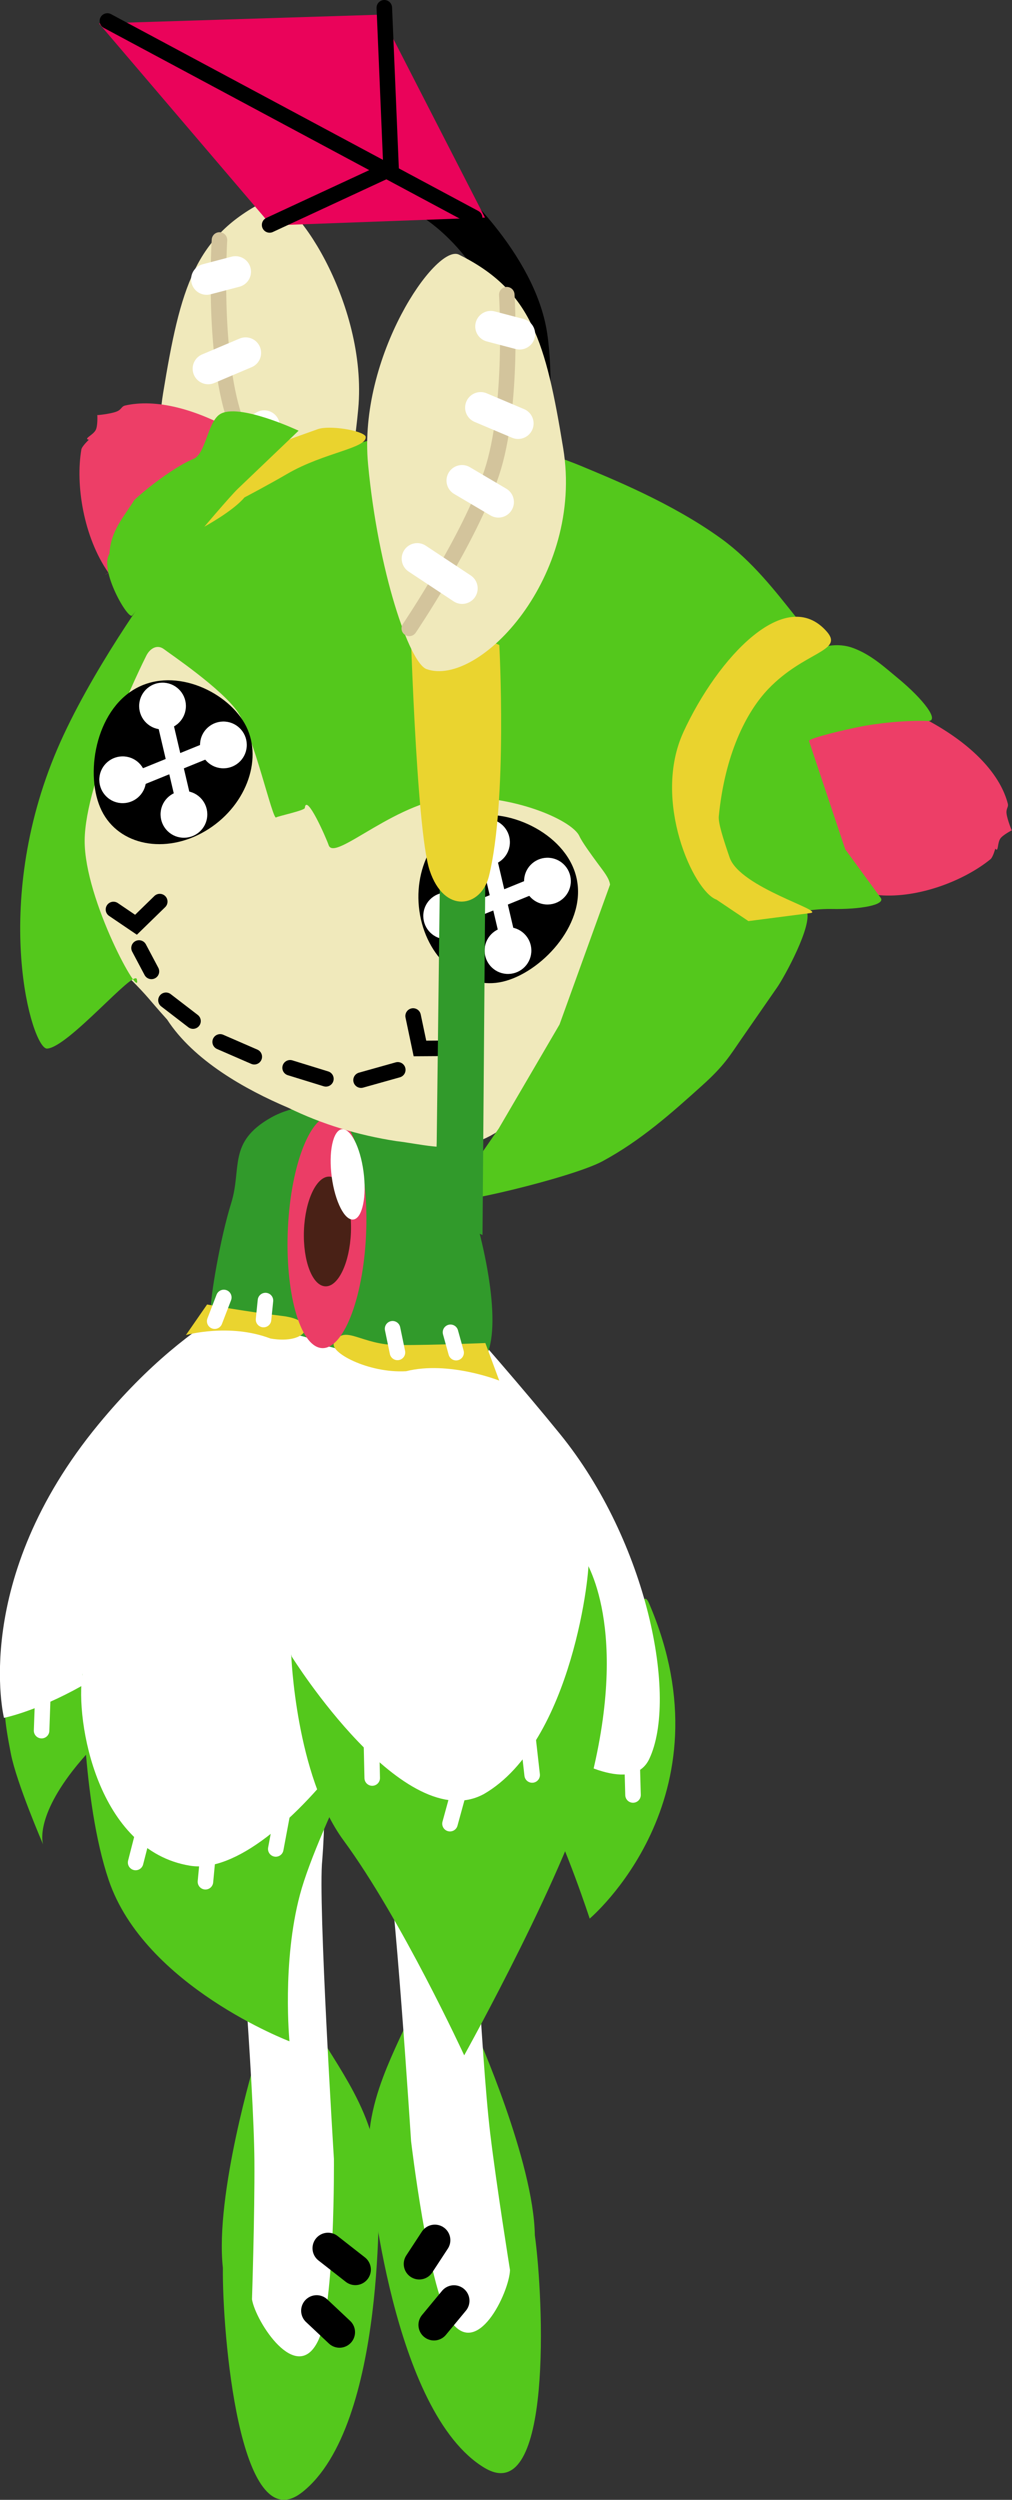 <svg version="1.1" xmlns="http://www.w3.org/2000/svg" xmlns:xlink="http://www.w3.org/1999/xlink" width="16.305" height="40.251" viewBox="0,0,16.305,40.251"><rect x="0" y="0" width="16.305" height="40.251" fill="#333333" stroke="none"/><g transform="translate(-233.805,-185.797)"><g data-paper-data="{&quot;isPaintingLayer&quot;:true}" fill-rule="nonzero" stroke-linejoin="miter" stroke-miterlimit="10" stroke-dasharray="" stroke-dashoffset="0" style="mix-blend-mode: normal"><g data-paper-data="{&quot;index&quot;:null}"><g data-paper-data="{&quot;index&quot;:null}" stroke="none" stroke-width="0" stroke-linecap="butt"><path d="M238.319,209.535c0,0 -0.8,1.719 -1.698,2.909c-0.495,0.656 -1.279,1.391 -1.645,1.864c-0.619,0.799 -0.476,1.189 -0.476,1.189c0,0 -0.428,-0.99 -0.52,-1.463c-0.092,-0.473 -0.167,-0.929 0.008,-0.968c0.175,-0.039 4.331,-3.53 4.331,-3.53z" fill="#54c81c"/><path d="M237.685,210.556c-1.742,2.494 -3.816,2.901 -3.816,2.901c0,0 -0.547,-2.218 1.526,-4.73c1.62,-1.963 2.912,-2.138 3.189,-2.557c0.806,-1.219 0.749,-0.874 0.749,-0.874c0,0 0.772,1.795 -1.649,5.26z" fill="#ffffff"/></g><path d="M235.331,213.095l0.135,-0.665" fill="none" stroke="#ffffff" stroke-width="0.25" stroke-linecap="round"/><path d="M234.475,213.663l0.021,-0.589" fill="none" stroke="#ffffff" stroke-width="0.25" stroke-linecap="round"/></g><g data-paper-data="{&quot;index&quot;:null}"><g data-paper-data="{&quot;index&quot;:null}" stroke="none" stroke-width="0" stroke-linecap="butt"><path d="M241.618,225.537c-1.501,-0.89 -1.851,-4.759 -1.851,-4.759c-0.077,-0.564 0.031,-1.057 0.21,-1.535c0.156,-0.416 0.366,-0.82 0.553,-1.249c0.402,-0.921 0.953,0.54 0.953,0.54c0,0 0.921,2.062 0.939,3.253c0.141,1.015 0.292,4.399 -0.805,3.749z" data-paper-data="{&quot;index&quot;:null}" fill="#54c81c"/><path d="M241.401,215.481c0,0 0.151,3.41 0.302,4.666c0.102,0.85 0.319,2.202 0.319,2.202c-0.013,0.36 -0.539,1.473 -0.975,0.792c-0.343,-0.535 -0.619,-2.869 -0.619,-2.869c0,0 -0.267,-4.165 -0.418,-4.795c-0.416,-2.002 -0.489,-5.623 -0.489,-5.623l1.467,0.022l0.414,5.606z" data-paper-data="{&quot;index&quot;:null}" fill="#ffffff"/></g><path d="M241.119,222.843l-0.322,0.389" fill="none" stroke="#000000" stroke-width="0.5" stroke-linecap="round"/><path d="M240.56,222.25l0.251,-0.383" fill="none" stroke="#000000" stroke-width="0.5" stroke-linecap="round"/></g><g data-paper-data="{&quot;index&quot;:null}"><g data-paper-data="{&quot;index&quot;:null}" stroke="none" stroke-width="0" stroke-linecap="butt"><path d="M238.666,225.931c-1.006,0.783 -1.282,-2.593 -1.27,-3.618c-0.132,-1.184 0.522,-3.346 0.522,-3.346c0,0 0.363,-1.518 0.878,-0.655c0.239,0.402 0.498,0.776 0.706,1.169c0.238,0.451 0.408,0.927 0.402,1.496c0,0 0.14,3.882 -1.237,4.954z" data-paper-data="{&quot;index&quot;:null}" fill="#54c81c"/><path d="M237.616,215.928l-0.295,-5.613l1.453,-0.206c0,0 0.383,3.602 0.223,5.64c-0.071,0.644 0.188,4.81 0.188,4.81c0,0 0.02,2.35 -0.253,2.924c-0.347,0.73 -1.009,-0.307 -1.067,-0.663c0,0 0.045,-1.369 0.039,-2.225c-0.009,-1.265 -0.288,-4.666 -0.288,-4.666z" data-paper-data="{&quot;index&quot;:null}" fill="#ffffff"/></g><path d="M239.09,221.997l0.44,0.344" fill="none" stroke="#000000" stroke-width="0.5" stroke-linecap="round"/><path d="M238.907,223.003l0.368,0.346" fill="none" stroke="#000000" stroke-width="0.5" stroke-linecap="round"/></g><g data-paper-data="{&quot;index&quot;:null}"><g data-paper-data="{&quot;index&quot;:null}" stroke="none" stroke-width="0" stroke-linecap="butt"><path d="M243.306,216.69c0,0 -0.38,-1.167 -0.746,-1.858c-0.365,-0.692 -2.159,-3.046 -2.159,-3.046c0,0 2.181,2.45 2.925,2.295c0.744,-0.155 0.685,-3.056 0.939,-2.462c1.343,3.136 -0.96,5.071 -0.96,5.071z" fill="#54c81c"/><path d="M239.747,205.357c0,0 1.914,2.093 3.08,3.529c1.414,1.74 1.902,4.252 1.439,5.232c-0.463,0.98 -3.122,-1.126 -3.822,-2.423c-0.758,-1.404 -0.697,-6.339 -0.697,-6.339z" fill="#ffffff"/></g><path d="M243.003,214.511l-0.072,-0.89" fill="none" stroke="#ffffff" stroke-width="0.25" stroke-linecap="round"/><path d="M243.988,214.11l0.016,0.589" fill="none" stroke="#ffffff" stroke-width="0.25" stroke-linecap="round"/></g><g data-paper-data="{&quot;index&quot;:null}"><g data-paper-data="{&quot;index&quot;:null}" stroke="none" stroke-width="0" stroke-linecap="butt"><path d="M238.469,218.665c0,0 -2.332,-0.886 -2.912,-2.594c-0.438,-1.292 -0.424,-3.321 -0.424,-3.321l5.132,-0.057c0,0 -1.336,2.516 -1.627,3.61c-0.292,1.094 -0.169,2.362 -0.169,2.362z" fill="#54c81c"/><path d="M236.869,215.838c-1.492,-0.24 -1.857,-2.33 -1.735,-3.088c0.121,-0.752 -0.135,-1.933 1.744,-4.045c1.281,-1.44 1.057,-2.624 1.057,-2.624l0.855,-0.204c0,0 2.404,2.392 2.231,4.56c-0.162,2.028 -2.717,5.632 -4.152,5.401z" fill="#ffffff"/></g><path d="M238.248,215.568l0.107,-0.571" fill="none" stroke="#ffffff" stroke-width="0.25" stroke-linecap="round"/><path d="M237.165,215.563l-0.05,0.533" fill="none" stroke="#ffffff" stroke-width="0.25" stroke-linecap="round"/><path d="M235.99,215.786l0.181,-0.705" fill="none" stroke="#ffffff" stroke-width="0.25" stroke-linecap="round"/></g><g data-paper-data="{&quot;index&quot;:null}"><g data-paper-data="{&quot;index&quot;:null}" stroke="none" stroke-width="0" stroke-linecap="butt"><path d="M238.497,212.438c0,0 2.044,2.403 2.951,2.037c0.92,-0.372 1.743,-3.626 1.743,-3.626c0,0 0.76,1.011 0.159,3.506c-0.345,1.441 -2.066,4.536 -2.066,4.536c0,0 -1.013,-2.196 -1.944,-3.461c-0.773,-1.051 -0.843,-2.992 -0.843,-2.992z" fill="#54c81c"/><path d="M243.286,210.875c0.04,0.159 -0.254,2.978 -1.682,3.807c-1.281,0.702 -3.098,-2.211 -3.098,-2.211c0,0 -0.416,-1.603 -0.569,-2.896c-0.184,-1.554 0.979,-2.919 1.782,-3.339c0.803,-0.42 0.135,0.427 1.699,1.5c1.179,0.808 1.83,2.986 1.868,3.138z" fill="#ffffff"/></g><path d="M239.802,214.426l-0.012,-0.535" fill="none" stroke="#ffffff" stroke-width="0.25" stroke-linecap="round"/><path d="M241.055,215.161l0.138,-0.503" fill="none" stroke="#ffffff" stroke-width="0.25" stroke-linecap="round"/><path d="M242.379,214.377l-0.087,-0.77" fill="none" stroke="#ffffff" stroke-width="0.25" stroke-linecap="round"/></g><g><path d="M238.47,201.978l-0.821,0.299l0.038,-3.229l0.731,-0.023z" data-paper-data="{&quot;index&quot;:null}" fill="#319a2b" stroke="#ffffff" stroke-width="0" stroke-linecap="butt"/><path d="M238.585,198.93c-0.236,0.715 -0.832,0.597 -0.956,0.093c-0.3,-1.217 -0.167,-3.721 -0.167,-3.721l1.442,-0.626c0,0 -0.097,3.586 -0.318,4.254z" data-paper-data="{&quot;index&quot;:null}" fill="#ead42f" stroke="#ffffff" stroke-width="0" stroke-linecap="butt"/><path d="M238.633,195.69c-0.844,0.298 -2.541,-1.488 -2.201,-3.557c0.28,-1.708 0.509,-2.537 1.679,-3.117c0.37,-0.183 1.627,1.643 1.465,3.372c-0.162,1.729 -0.667,3.204 -0.943,3.301z" data-paper-data="{&quot;index&quot;:null}" fill="#f0e9bb" stroke="#ffffff" stroke-width="0" stroke-linecap="butt"/><path d="M238.912,195.034c0,0 -0.972,-1.437 -1.328,-2.504c-0.356,-1.067 -0.243,-2.869 -0.243,-2.869" data-paper-data="{&quot;index&quot;:null}" fill="none" stroke="#d3c49c" stroke-width="0.25" stroke-linecap="round"/><path d="M238.06,194.39l0.724,-0.479" data-paper-data="{&quot;index&quot;:null}" fill="none" stroke="#ffffff" stroke-width="0.5" stroke-linecap="round"/><path d="M238.062,192.654l-0.586,0.346" data-paper-data="{&quot;index&quot;:null}" fill="none" stroke="#ffffff" stroke-width="0.5" stroke-linecap="round"/><path d="M237.159,191.734l0.603,-0.255" data-paper-data="{&quot;index&quot;:null}" fill="none" stroke="#ffffff" stroke-width="0.5" stroke-linecap="round"/><path d="M237.599,190.172l-0.465,0.122" data-paper-data="{&quot;index&quot;:null}" fill="none" stroke="#ffffff" stroke-width="0.5" stroke-linecap="round"/></g><g data-paper-data="{&quot;index&quot;:null}"><path d="M241.6,207.705c-0.366,0.398 -2.697,-0.283 -2.697,-0.283c-0.247,-0.282 -1.677,-0.075 -1.702,-0.537c-0.01,-0.18 0.15,-1.144 0.328,-1.713c0.178,-0.569 -0.06,-0.983 0.642,-1.38c0.702,-0.397 1.907,-0.148 2.06,-0.148c0.122,0 0.723,0.198 1.079,1.254c0.356,1.056 0.594,2.364 0.29,2.807z" data-paper-data="{&quot;index&quot;:null}" fill="#319a2b" stroke="none" stroke-width="0.172" stroke-linecap="butt"/><path d="M240.227,207.455c0.613,0 1.398,-0.033 1.398,-0.033l0.224,0.605c0,0 -0.814,-0.324 -1.502,-0.151c-0.611,0.034 -1.25,-0.309 -1.158,-0.464c0.178,-0.299 0.425,0.043 1.038,0.043z" data-paper-data="{&quot;index&quot;:null}" fill="#ead42f" stroke="none" stroke-width="0" stroke-linecap="butt"/><path d="M237.141,206.801c0,0 0.605,0.113 1.213,0.185c0.608,0.072 0.411,0.469 -0.192,0.363c-0.663,-0.252 -1.362,-0.055 -1.362,-0.055l0.341,-0.492z" data-paper-data="{&quot;index&quot;:null}" fill="#ead42f" stroke="none" stroke-width="0" stroke-linecap="butt"/><path d="M240.209,207.573l-0.079,-0.381" fill="none" stroke="#ffffff" stroke-width="0.25" stroke-linecap="round"/><path d="M241.154,207.577l-0.091,-0.328" fill="none" stroke="#ffffff" stroke-width="0.25" stroke-linecap="round"/><path d="M238.051,207.044l0.031,-0.306" fill="none" stroke="#ffffff" stroke-width="0.25" stroke-linecap="round"/><path d="M237.411,206.688l-0.147,0.382" fill="none" stroke="#ffffff" stroke-width="0.25" stroke-linecap="round"/></g><g data-paper-data="{&quot;index&quot;:null}" stroke="none" stroke-linecap="butt"><path d="M239.226,203.775c0.17,0.069 0.307,0.339 0.391,0.721c0.084,0.381 0.115,0.873 0.073,1.385c-0.042,0.512 -0.15,0.948 -0.289,1.239c-0.139,0.291 -0.311,0.436 -0.481,0.367c-0.17,-0.069 -0.307,-0.34 -0.391,-0.721c-0.084,-0.381 -0.115,-0.873 -0.073,-1.385c0.042,-0.512 0.15,-0.948 0.289,-1.239c0.139,-0.291 0.311,-0.436 0.481,-0.367z" fill="#eb3d66" stroke-width="0.019"/><path d="M239.114,204.742c0.209,0.008 0.363,0.41 0.345,0.898c-0.019,0.488 -0.203,0.877 -0.412,0.869c-0.209,-0.008 -0.363,-0.41 -0.345,-0.898c0.019,-0.488 0.203,-0.877 0.412,-0.869z" fill="#492116" stroke-width="0"/><path d="M239.334,203.979c0.073,0.007 0.147,0.096 0.208,0.232c0.061,0.137 0.108,0.321 0.128,0.522c0.02,0.201 0.008,0.379 -0.027,0.506c-0.035,0.127 -0.093,0.202 -0.166,0.194c-0.073,-0.007 -0.147,-0.096 -0.207,-0.232c-0.061,-0.137 -0.108,-0.321 -0.128,-0.522c-0.02,-0.201 -0.008,-0.379 0.027,-0.506c0.035,-0.127 0.093,-0.201 0.166,-0.194z" fill="#ffffff" stroke-width="0.019"/></g><g><path d="M240.764,195.173c4.153,1.856 2.882,4.803 2.968,5.054c0.02,0.268 -0.115,0.519 -0.204,0.765c-0.37,0.875 -0.826,1.709 -1.274,2.546c-0.165,0.354 -0.517,0.572 -0.878,0.683c-0.39,0.113 -0.799,-0.005 -1.19,-0.051c-0.603,-0.093 -1.19,-0.269 -1.738,-0.537c-0.691,-0.293 -1.522,-0.759 -1.95,-1.419c-0.33,-0.366 -0.27,-0.329 -0.621,-0.683c-0.643,-0.844 -0.868,-1.947 -0.762,-2.99c0.059,-0.625 0.224,-1.252 0.539,-1.798c0.146,-0.224 1.668,-3.108 5.111,-1.569z" data-paper-data="{&quot;index&quot;:null}" fill="#f0e9bb" stroke="none" stroke-width="0.172" stroke-linecap="butt"/><path d="M237.755,192.839c0.338,0.616 -2.692,2.499 -2.204,2.179c-0.402,-0.578 -0.532,-1.418 -0.435,-1.984c0.009,-0.052 0.121,-0.157 0.121,-0.157c-0.093,-0.015 0.062,-0.069 0.109,-0.154c0.037,-0.066 0.027,-0.245 0.027,-0.245c-0.05,0.011 0.201,-0.012 0.307,-0.053c0.088,-0.033 0.076,-0.084 0.143,-0.099c0.471,-0.106 1.138,0.026 1.933,0.512z" data-paper-data="{&quot;index&quot;:null}" fill="#ed3e67" stroke="none" stroke-width="0.172" stroke-linecap="butt"/><path d="M243.634,200.042c-0.014,-0.105 -0.094,-0.201 -0.205,-0.351c-0.083,-0.113 -0.245,-0.333 -0.288,-0.429c-0.106,-0.242 -0.969,-0.641 -1.94,-0.632c-0.97,0.008 -2.007,1.06 -2.101,0.775c-0.036,-0.108 -0.36,-0.847 -0.384,-0.598c-0.004,0.041 -0.442,0.133 -0.462,0.152c-0.055,0.053 -0.358,-1.308 -0.612,-1.688c-0.254,-0.381 -1.12,-0.962 -1.192,-1.019c-0.109,-0.085 -0.226,-0.018 -0.287,0.101c-0.077,0.15 -0.986,2.012 -0.994,2.975c-0.007,0.963 0.924,2.625 0.841,2.237c-0.037,-0.175 -1.105,1.097 -1.446,1.116c-0.244,0.014 -0.922,-2.287 0.165,-4.825c0.517,-1.206 1.508,-2.599 1.736,-2.878l0.445,-0.546c0.642,-0.595 1.387,-1.05 2.25,-1.344c0.055,-0.019 0.911,-0.423 2.077,-0.325c0.737,0.062 1.827,0.493 1.911,0.529c0.498,0.208 1.475,0.599 2.273,1.175c0.508,0.367 0.886,0.862 1.203,1.259c0.057,0.071 -1.158,0.687 -1.101,0.752c0.027,0.031 -0.582,0.842 -0.611,0.932l-0.194,0.6c-0.196,0.607 0.075,1.433 0.137,1.551c0.085,0.163 0.396,0.68 0.545,0.749l0.503,0.235c0.069,0.032 0.869,-0.145 0.898,-0.081c0.104,0.225 -0.362,1.069 -0.472,1.227l-0.577,0.832c-0.186,0.268 -0.273,0.427 -0.633,0.751c-0.494,0.445 -0.989,0.887 -1.607,1.221c-0.499,0.269 -2.554,0.75 -2.461,0.615l0.79,-1.143l0.979,-1.674l0.813,-2.25z" data-paper-data="{&quot;index&quot;:null}" fill="#54c81c" stroke="none" stroke-width="0.172" stroke-linecap="butt"/><path d="M247.973,200.21c-1.089,-0.088 -1.459,-2.605 -1.459,-2.605c0.155,-0.358 1.348,-0.709 2.301,-0.175c0.728,0.408 1.116,0.879 1.227,1.305c0.016,0.061 -0.03,0.075 -0.02,0.161c0.012,0.104 0.099,0.315 0.086,0.27c0,0 -0.149,0.075 -0.188,0.136c-0.049,0.077 -0.027,0.227 -0.079,0.159c0,0 -0.038,0.139 -0.077,0.17c-0.418,0.342 -1.155,0.632 -1.793,0.58z" data-paper-data="{&quot;index&quot;:null}" fill="#ed3e67" stroke="none" stroke-width="0.172" stroke-linecap="butt"/><path d="M245.507,197.927c0.063,0.103 0.208,-0.483 0.562,-0.963c0.378,-0.512 0.98,-0.918 1.481,-0.733c0.29,0.107 0.504,0.307 0.713,0.479c0.431,0.354 0.69,0.705 0.488,0.696c-0.342,-0.014 -0.81,0.033 -1.138,0.102c-0.468,0.098 -0.783,0.192 -0.774,0.219l0.584,1.745l0.568,0.777c0.098,0.12 -0.335,0.193 -0.785,0.184c-0.389,-0.007 -0.707,0.098 -0.838,0.083c-0.584,-0.067 -0.412,-0.278 -0.874,-0.866c-0.269,-0.342 -0.081,-1.877 0.014,-1.723z" data-paper-data="{&quot;index&quot;:null}" fill="#54c81c" stroke="none" stroke-width="0.172" stroke-linecap="butt"/><path d="M244.815,197.586c0.556,-1.206 1.651,-2.376 2.312,-1.618c0.277,0.318 -0.36,0.316 -0.94,0.919c-0.369,0.384 -0.705,1.074 -0.801,2.054c-0.01,0.103 0.065,0.345 0.174,0.662c0.166,0.487 1.556,0.863 1.301,0.896l-0.998,0.129l-0.515,-0.346c-0.367,-0.129 -1.04,-1.594 -0.532,-2.697z" data-paper-data="{&quot;index&quot;:null}" fill="#ead32e" stroke="none" stroke-width="0.172" stroke-linecap="butt"/><path d="M237.745,193.805c-0.183,0.221 -0.65,0.474 -0.65,0.474c0.014,-0.141 0.218,-0.292 0.263,-0.404c0.104,-0.259 0.556,-0.806 1.201,-1.037l0.367,-0.131c0.18,-0.065 0.703,0.016 0.769,0.114c0.047,0.192 -0.66,0.255 -1.264,0.607c-0.289,0.169 -0.686,0.378 -0.686,0.378z" data-paper-data="{&quot;index&quot;:null}" fill="#ead32e" stroke="none" stroke-width="0.172" stroke-linecap="butt"/><path d="M237.635,193.669c-0.111,0.106 -0.588,0.662 -0.813,0.94l-0.886,1.098c-0.065,0.081 -0.538,-0.736 -0.367,-0.994c0.016,-0.37 0.236,-0.598 0.4,-0.865c0.27,-0.252 0.708,-0.564 0.953,-0.662c0.197,-0.078 0.226,-0.586 0.423,-0.717c0.296,-0.196 1.271,0.263 1.271,0.263z" data-paper-data="{&quot;index&quot;:null}" fill="#54c81c" stroke="none" stroke-width="0.172" stroke-linecap="butt"/><path d="M243.102,199.975c0.134,0.734 -0.592,1.486 -1.195,1.628c-0.603,0.142 -1.2,-0.337 -1.334,-1.071c-0.134,-0.734 0.245,-1.444 0.848,-1.587c0.603,-0.142 1.547,0.296 1.681,1.029z" fill="#000000" stroke="none" stroke-width="0" stroke-linecap="butt"/><path d="M235.936,196.916c0.628,-0.403 1.502,-0.01 1.809,0.527c0.308,0.537 0.048,1.3 -0.58,1.703c-0.628,0.403 -1.386,0.294 -1.694,-0.243c-0.308,-0.537 -0.163,-1.584 0.465,-1.987z" data-paper-data="{&quot;index&quot;:null}" fill="#000000" stroke="none" stroke-width="0" stroke-linecap="butt"/><path d="M239.622,203.189l0.592,-0.166" fill="none" stroke="#000000" stroke-width="0.25" stroke-linecap="round"/><path d="M238.479,202.99l0.577,0.178" fill="none" stroke="#000000" stroke-width="0.25" stroke-linecap="round"/><path d="M237.902,202.812l-0.55,-0.239" fill="none" stroke="#000000" stroke-width="0.25" stroke-linecap="round"/><path d="M236.915,202.238l-0.436,-0.335" fill="none" stroke="#000000" stroke-width="0.25" stroke-linecap="round"/><path d="M236.045,201.061l0.2,0.377" fill="none" stroke="#000000" stroke-width="0.25" stroke-linecap="round"/><path d="M241.01,202.676l-0.439,0.003l-0.11,-0.523" fill="none" stroke="#000000" stroke-width="0.25" stroke-linecap="round"/><path d="M236.379,200.314l-0.383,0.373l-0.363,-0.246" data-paper-data="{&quot;index&quot;:null}" fill="none" stroke="#000000" stroke-width="0.25" stroke-linecap="round"/><path d="M241.101,200.587l1.419,-0.577" fill="none" stroke="#ffffff" stroke-width="0.25" stroke-linecap="round"/><path d="M241.664,199.532l0.361,1.539" fill="none" stroke="#ffffff" stroke-width="0.25" stroke-linecap="round"/><path d="M242.596,200.36c-0.207,-0.016 -0.362,-0.197 -0.346,-0.405c0.016,-0.207 0.197,-0.362 0.405,-0.346c0.207,0.016 0.362,0.197 0.346,0.405c-0.016,0.207 -0.197,0.362 -0.405,0.346z" fill="#ffffff" stroke="none" stroke-width="0" stroke-linecap="butt"/><path d="M240.972,200.92c-0.207,-0.016 -0.362,-0.197 -0.346,-0.405c0.016,-0.207 0.197,-0.362 0.405,-0.346c0.207,0.016 0.362,0.197 0.346,0.405c-0.016,0.207 -0.197,0.362 -0.405,0.346z" fill="#ffffff" stroke="none" stroke-width="0" stroke-linecap="butt"/><path d="M241.614,199.734c-0.207,-0.016 -0.362,-0.197 -0.346,-0.405c0.016,-0.207 0.197,-0.362 0.405,-0.346c0.207,0.016 0.363,0.197 0.346,0.405c-0.016,0.207 -0.197,0.362 -0.405,0.346z" fill="#ffffff" stroke="none" stroke-width="0" stroke-linecap="butt"/><path d="M241.96,201.478c-0.207,-0.016 -0.362,-0.197 -0.346,-0.405c0.016,-0.207 0.197,-0.362 0.405,-0.346c0.207,0.016 0.362,0.197 0.346,0.405c-0.016,0.207 -0.197,0.362 -0.405,0.346z" fill="#ffffff" stroke="none" stroke-width="0" stroke-linecap="butt"/><path d="M235.881,198.394l1.419,-0.577" fill="none" stroke="#ffffff" stroke-width="0.25" stroke-linecap="round"/><path d="M236.805,198.878l-0.361,-1.539" fill="none" stroke="#ffffff" stroke-width="0.25" stroke-linecap="round"/><path d="M237.375,198.167c-0.207,-0.016 -0.362,-0.197 -0.346,-0.405c0.016,-0.207 0.197,-0.362 0.405,-0.346c0.207,0.016 0.362,0.197 0.346,0.405c-0.016,0.207 -0.197,0.362 -0.405,0.346z" fill="#ffffff" stroke="none" stroke-width="0" stroke-linecap="butt"/><path d="M235.752,198.728c-0.207,-0.016 -0.362,-0.197 -0.346,-0.405c0.016,-0.207 0.197,-0.362 0.405,-0.346c0.207,0.016 0.362,0.197 0.346,0.405c-0.016,0.207 -0.197,0.362 -0.405,0.346z" fill="#ffffff" stroke="none" stroke-width="0" stroke-linecap="butt"/><path d="M236.394,197.541c-0.207,-0.016 -0.362,-0.197 -0.346,-0.405c0.016,-0.207 0.197,-0.362 0.405,-0.346c0.207,0.016 0.363,0.197 0.346,0.405c-0.016,0.207 -0.197,0.362 -0.405,0.346z" fill="#ffffff" stroke="none" stroke-width="0" stroke-linecap="butt"/><path d="M236.739,199.285c-0.207,-0.016 -0.362,-0.197 -0.346,-0.405c0.016,-0.207 0.197,-0.362 0.405,-0.346c0.207,0.016 0.362,0.197 0.346,0.405c-0.016,0.207 -0.197,0.362 -0.405,0.346z" fill="#ffffff" stroke="none" stroke-width="0" stroke-linecap="butt"/></g><g><path d="M241.769,194.418c0,0 0.3,-1.907 0.117,-3.16c-0.183,-1.253 -1.211,-1.922 -1.211,-1.922l0.409,-0.631c0,0 1.341,1.142 1.537,2.459c0.196,1.317 -0.197,3.407 -0.197,3.407z" fill="#000000" stroke="none" stroke-width="0" stroke-linecap="butt"/><path d="M238.175,189.427l-2.775,-3.252l4.542,-0.142l1.677,3.268z" fill="#ea035a" stroke="none" stroke-width="0" stroke-linecap="butt"/><path d="M235.535,186.135l5.917,3.169" fill="none" stroke="#000000" stroke-width="0.25" stroke-linecap="round"/><path d="M239.997,185.922l0.109,2.589l-1.957,0.908" fill="none" stroke="#000000" stroke-width="0.25" stroke-linecap="round"/></g><g data-paper-data="{&quot;index&quot;:null}"><path d="M240.893,199.906l0.731,0.023l-0.045,5.753c0,0 -0.53,-0.21 -0.664,-0.479c-0.107,-0.216 -0.074,-1.011 -0.074,-1.011z" data-paper-data="{&quot;index&quot;:null}" fill="#319a2b" stroke="#ffffff" stroke-width="0" stroke-linecap="butt"/><path d="M240.408,195.557l1.442,0.626c0,0 0.133,2.504 -0.167,3.721c-0.124,0.504 -0.72,0.621 -0.956,-0.093c-0.221,-0.668 -0.318,-4.254 -0.318,-4.254z" data-paper-data="{&quot;index&quot;:null}" fill="#ead42f" stroke="#ffffff" stroke-width="0" stroke-linecap="butt"/><path d="M239.735,193.269c-0.162,-1.729 1.094,-3.555 1.465,-3.372c1.17,0.58 1.399,1.409 1.679,3.117c0.34,2.069 -1.357,3.855 -2.201,3.557c-0.276,-0.098 -0.781,-1.572 -0.943,-3.301z" data-paper-data="{&quot;index&quot;:null}" fill="#f0e9bb" stroke="#ffffff" stroke-width="0" stroke-linecap="butt"/><path d="M241.97,190.542c0,0 0.113,1.802 -0.243,2.869c-0.356,1.067 -1.328,2.504 -1.328,2.504" data-paper-data="{&quot;index&quot;:null}" fill="none" stroke="#d3c49c" stroke-width="0.25" stroke-linecap="round"/><path d="M241.251,195.271l-0.724,-0.479" data-paper-data="{&quot;index&quot;:null}" fill="none" stroke="#ffffff" stroke-width="0.5" stroke-linecap="round"/><path d="M241.835,193.881l-0.586,-0.346" data-paper-data="{&quot;index&quot;:null}" fill="none" stroke="#ffffff" stroke-width="0.5" stroke-linecap="round"/><path d="M242.152,192.615l-0.603,-0.255" data-paper-data="{&quot;index&quot;:null}" fill="none" stroke="#ffffff" stroke-width="0.5" stroke-linecap="round"/><path d="M242.177,191.175l-0.465,-0.122" data-paper-data="{&quot;index&quot;:null}" fill="none" stroke="#ffffff" stroke-width="0.5" stroke-linecap="round"/></g></g></g></svg>